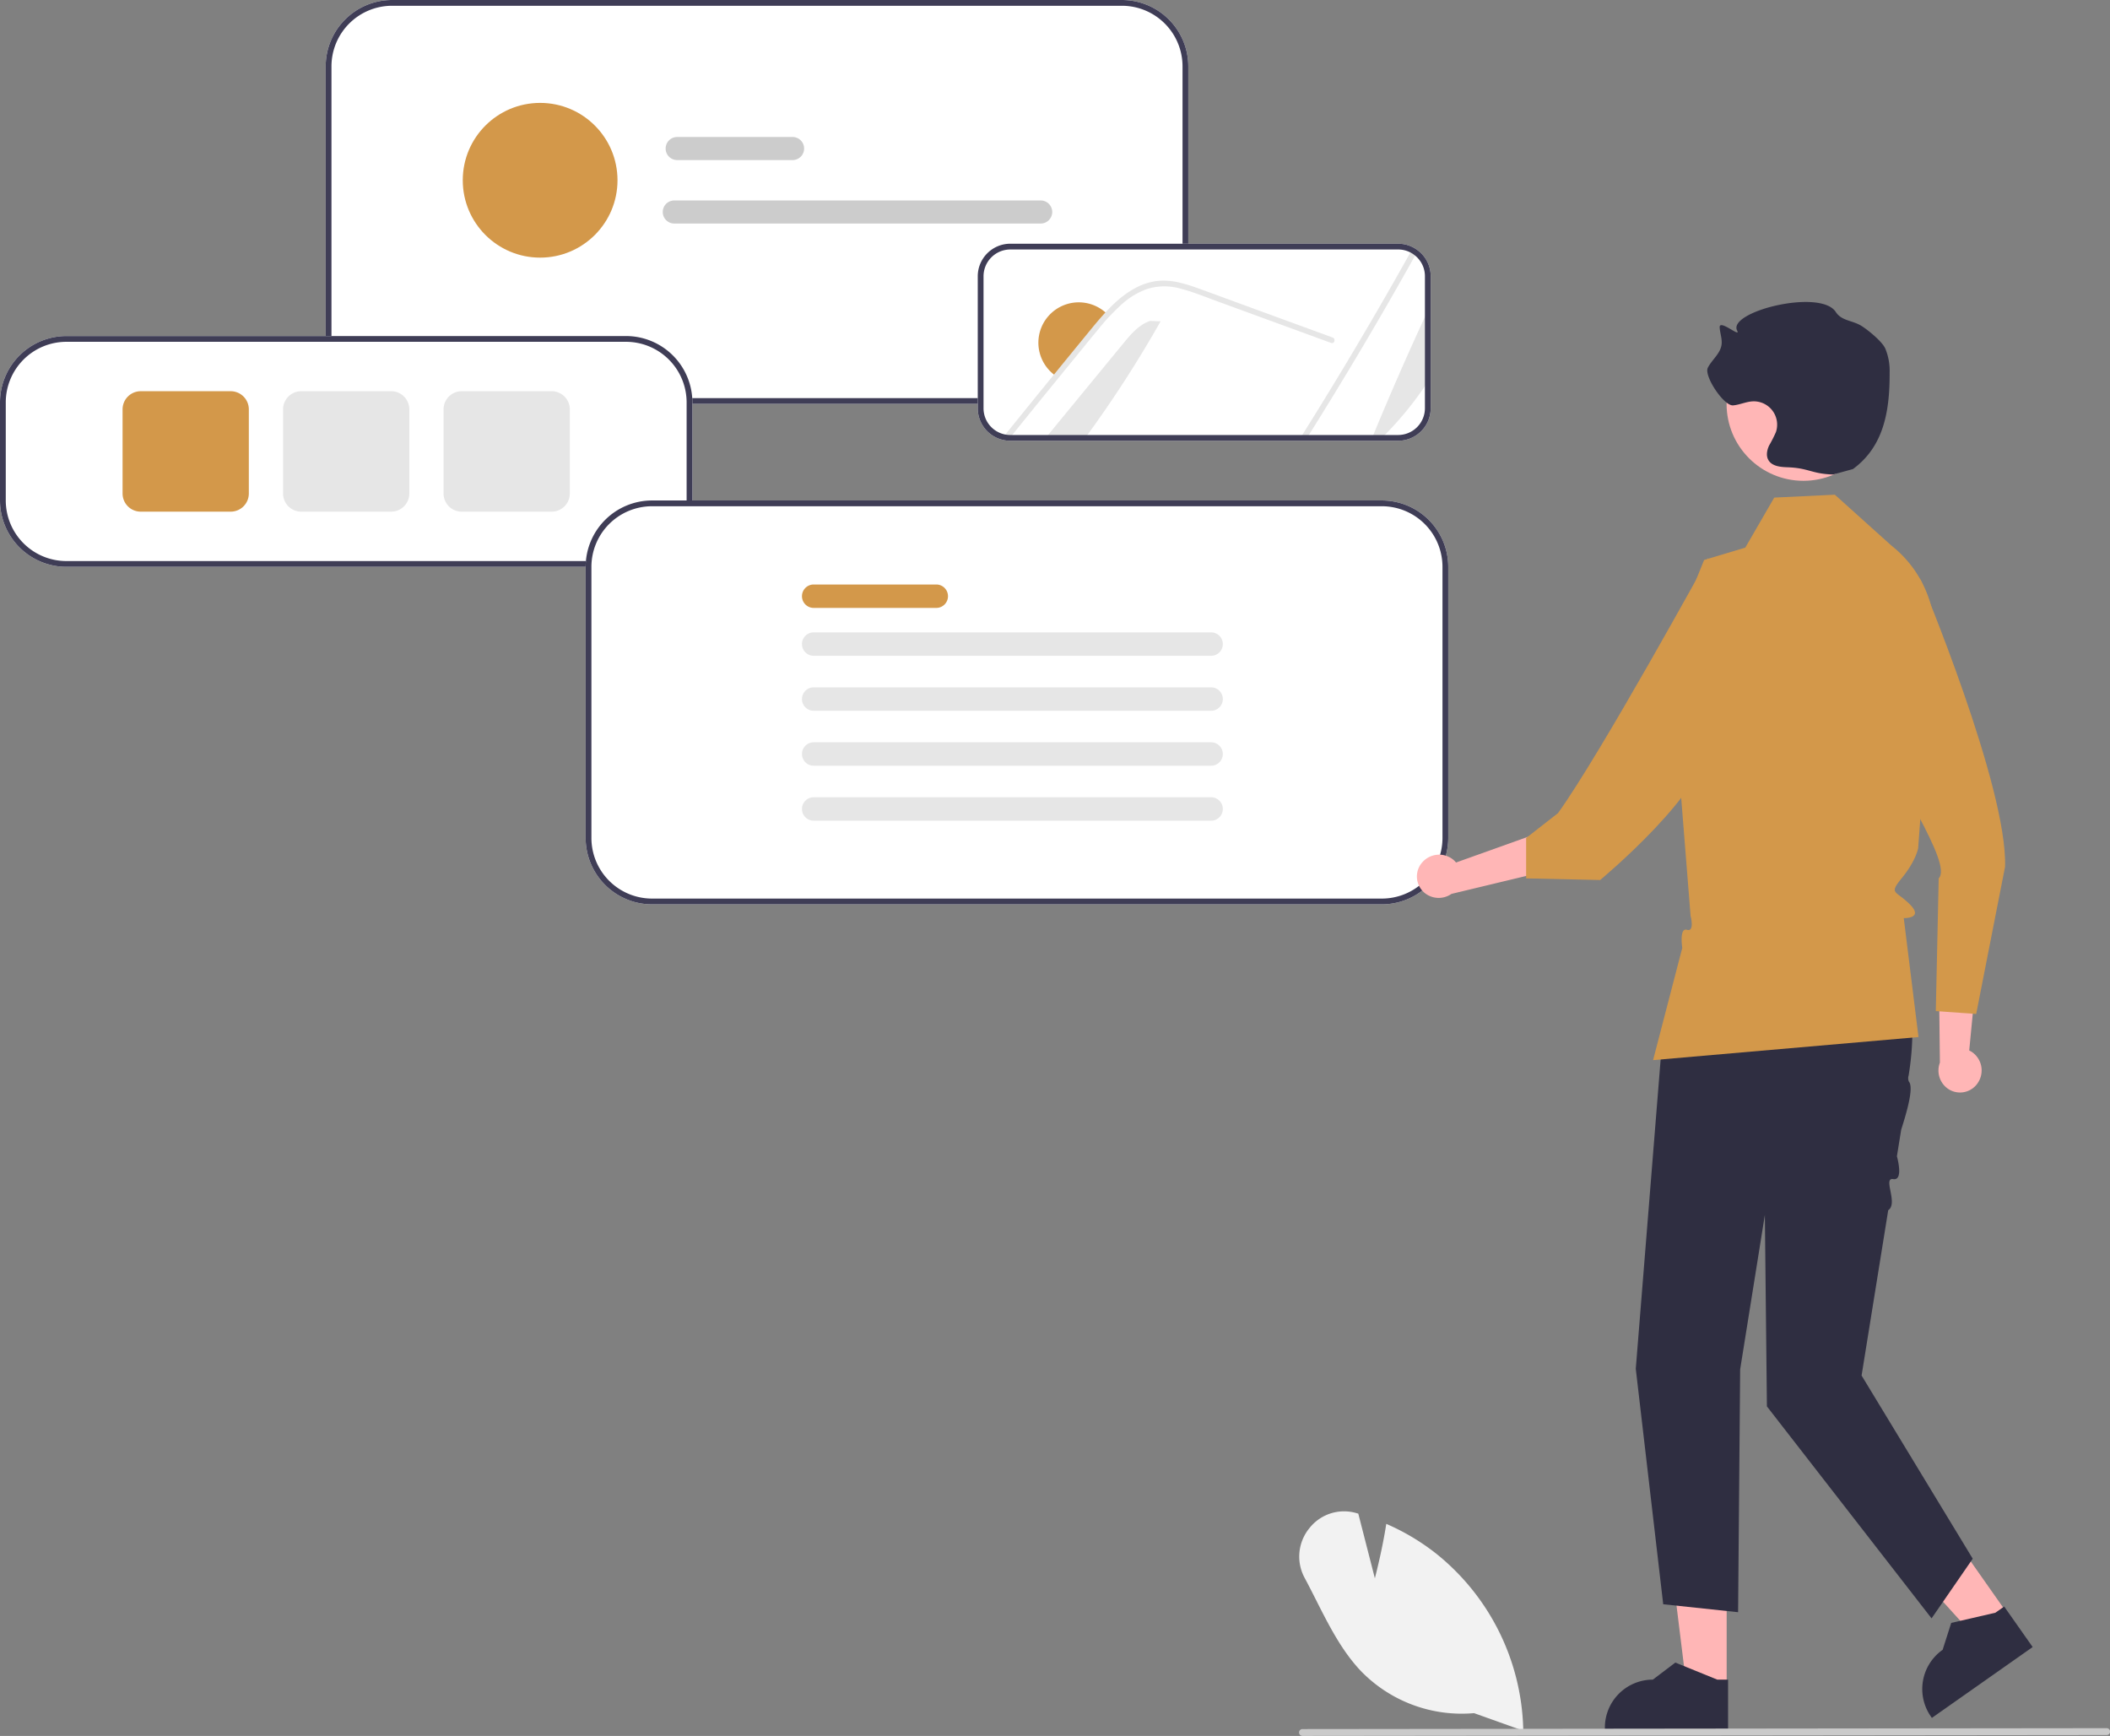 <svg xmlns="http://www.w3.org/2000/svg" data-name="Layer 1" width="731.38" height="601.755" viewBox="0 0 731.38 601.755" xmlns:xlink="http://www.w3.org/1999/xlink"><rect x="0" y="0" width="731.38" height="601.755" fill="#808080" stroke="none"/><path d="M623.204,289.123h-253a23.026,23.026,0,0,1-23-23v-94a23.026,23.026,0,0,1,23-23h253a23.026,23.026,0,0,1,23,23v94A23.026,23.026,0,0,1,623.204,289.123Z" transform="translate(-234.31 -149.123)" fill="#fff"/><path d="M623.204,289.123h-253a23.026,23.026,0,0,1-23-23v-94a23.026,23.026,0,0,1,23-23h253a23.026,23.026,0,0,1,23,23v94A23.026,23.026,0,0,1,623.204,289.123Zm-253-138a21.024,21.024,0,0,0-21,21v94a21.024,21.024,0,0,0,21,21h253a21.024,21.024,0,0,0,21-21v-94a21.024,21.024,0,0,0-21-21Z" transform="translate(-234.31 -149.123)" fill="#3f3d56"/><path d="M718.937,301.915H584.367a11.115,11.115,0,0,1-2.52-.319,11.248,11.248,0,0,1-8.621-10.971V244.885a11.298,11.298,0,0,1,11.29-11.28H718.937a11.144,11.144,0,0,1,5.203,1.273,10.812,10.812,0,0,1,1.804,1.177,11.165,11.165,0,0,1,4.283,8.829v45.74A11.303,11.303,0,0,1,718.937,301.915Z" transform="translate(-234.31 -149.123)" fill="#fff"/><path d="M709.917,300.915q9.165-22.275,19.31-44.11v24.68a119.899,119.899,0,0,1-15.92,19.43Z" transform="translate(-234.31 -149.123)" fill="#e6e6e6"/><path d="M725.317,236.835q-18.135,32.535-37.95,64.08h-2.3q20.145-32.04,38.61-65.15A9.829,9.829,0,0,1,725.317,236.835Z" transform="translate(-234.31 -149.123)" fill="#e6e6e6"/><path d="M636.597,260.515a407.714,407.714,0,0,1-26.11,40.4h-13.71q13.47-16.41,26.96-32.82c2.58-3.15,5.38-6.45,9.25-7.73Z" transform="translate(-234.31 -149.123)" fill="#e6e6e6"/><path d="M618.377,258.275c-1.43,1.49-2.8,3.04-4.09,4.65-2.84,3.42-5.64,6.87-8.45,10.31-1.75,2.14-3.5,4.28-5.23,6.42a12.77,12.77,0,0,1-1.56-1.18,13.993,13.993,0,0,1,17.88-21.52A12.898,12.898,0,0,1,618.377,258.275Z" transform="translate(-234.31 -149.123)" fill="#d3984a"/><path d="M695.707,267.995l-26.28-9.61-13.05-4.77c-4.25-1.55-8.49-3.32-12.88-4.44a20.306,20.306,0,0,0-11.66.15,26.808,26.808,0,0,0-9.09,5.64q-1.74,1.605-3.37,3.31c-1.43,1.49-2.8,3.04-4.09,4.65-2.84,3.42-5.64,6.87-8.45,10.31-1.75,2.14-3.5,4.28-5.23,6.42q-8.67,10.605-17.24,21.26a10.022,10.022,0,0,1-2.28-.29q8.94-11.1,17.96-22.15c.69-.86,1.4-1.73,2.1-2.59q4.395-5.385,8.8-10.76c2.27-2.77,4.52-5.56,6.98-8.17.22-.24.44-.47.67-.71,4.99-5.16,11.22-9.72,18.68-9.84,4.39-.07,8.63,1.32,12.71,2.79,4.39,1.59,8.77,3.21,13.16,4.82l26.46,9.68,6.62,2.42C697.397,266.535,696.897,268.435,695.707,267.995Z" transform="translate(-234.31 -149.123)" fill="#e6e6e6"/><path d="M718.937,301.915H584.367a11.115,11.115,0,0,1-2.52-.319,11.248,11.248,0,0,1-8.621-10.971V244.885a11.298,11.298,0,0,1,11.29-11.28H718.937a11.144,11.144,0,0,1,5.203,1.273,10.812,10.812,0,0,1,1.804,1.177,11.165,11.165,0,0,1,4.283,8.829v45.74A11.303,11.303,0,0,1,718.937,301.915ZM584.517,235.605a9.296,9.296,0,0,0-9.29,9.28v45.74a9.257,9.257,0,0,0,7.095,9.028,9.133,9.133,0,0,0,2.058.262H718.937a9.301,9.301,0,0,0,9.29-9.29V244.885a9.185,9.185,0,0,0-3.528-7.264,8.86,8.86,0,0,0-1.481-.968,9.169,9.169,0,0,0-4.281-1.048Z" transform="translate(-234.31 -149.123)" fill="#3f3d56"/><path d="M451.31,345.611h-194a23.026,23.026,0,0,1-23-23v-34a23.026,23.026,0,0,1,23-23h194a23.026,23.026,0,0,1,23,23v34A23.026,23.026,0,0,1,451.31,345.611Z" transform="translate(-234.31 -149.123)" fill="#fff"/><path d="M451.31,345.611h-194a23.026,23.026,0,0,1-23-23v-34a23.026,23.026,0,0,1,23-23h194a23.026,23.026,0,0,1,23,23v34A23.026,23.026,0,0,1,451.31,345.611Zm-194-78a21.024,21.024,0,0,0-21,21v34a21.024,21.024,0,0,0,21,21h194a21.024,21.024,0,0,0,21-21v-34a21.024,21.024,0,0,0-21-21Z" transform="translate(-234.31 -149.123)" fill="#3f3d56"/><path d="M314.273,326.487h-31.188a6.295,6.295,0,0,1-6.288-6.288V291.023a6.295,6.295,0,0,1,6.288-6.288h31.188a6.295,6.295,0,0,1,6.288,6.288v29.176A6.295,6.295,0,0,1,314.273,326.487Z" transform="translate(-234.31 -149.123)" fill="#d3984a"/><path d="M369.904,326.487H338.716a6.295,6.295,0,0,1-6.288-6.288V291.023a6.295,6.295,0,0,1,6.288-6.288H369.904a6.295,6.295,0,0,1,6.288,6.288v29.176A6.295,6.295,0,0,1,369.904,326.487Z" transform="translate(-234.31 -149.123)" fill="#e6e6e6"/><path d="M425.535,326.487H394.347a6.295,6.295,0,0,1-6.288-6.288V291.023a6.295,6.295,0,0,1,6.288-6.288h31.188a6.295,6.295,0,0,1,6.288,6.288v29.176A6.295,6.295,0,0,1,425.535,326.487Z" transform="translate(-234.31 -149.123)" fill="#e6e6e6"/><path d="M509.038,204.611h-40a4,4,0,0,1,0-8h40a4,4,0,0,1,0,8Z" transform="translate(-234.31 -149.123)" fill="#ccc"/><path d="M595.038,226.611h-127a4,4,0,0,1,0-8h127a4,4,0,0,1,0,8Z" transform="translate(-234.31 -149.123)" fill="#ccc"/><circle cx="187.224" cy="62.488" r="26.819" fill="#d3984a"/><path d="M713.31,462.611h-253a23.026,23.026,0,0,1-23-23v-94a23.026,23.026,0,0,1,23-23h253a23.026,23.026,0,0,1,23,23v94A23.026,23.026,0,0,1,713.31,462.611Z" transform="translate(-234.31 -149.123)" fill="#fff"/><path d="M713.31,462.611h-253a23.026,23.026,0,0,1-23-23v-94a23.026,23.026,0,0,1,23-23h253a23.026,23.026,0,0,1,23,23v94A23.026,23.026,0,0,1,713.31,462.611Zm-253-138a21.024,21.024,0,0,0-21,21v94a21.024,21.024,0,0,0,21,21h253a21.024,21.024,0,0,0,21-21v-94a21.024,21.024,0,0,0-21-21Z" transform="translate(-234.31 -149.123)" fill="#3f3d56"/><path d="M558.848,359.854H516.352a4.058,4.058,0,1,1,0-8.117h42.497a4.058,4.058,0,0,1,0,8.117Z" transform="translate(-234.31 -149.123)" fill="#d3984a"/><path d="M654.112,376.453H516.352a4.058,4.058,0,1,1,0-8.117H654.112a4.058,4.058,0,0,1,0,8.117Z" transform="translate(-234.31 -149.123)" fill="#e6e6e6"/><path d="M654.112,395.505H516.352a4.058,4.058,0,1,1,0-8.117H654.112a4.058,4.058,0,0,1,0,8.117Z" transform="translate(-234.31 -149.123)" fill="#e6e6e6"/><path d="M654.112,414.558H516.352a4.058,4.058,0,1,1,0-8.117H654.112a4.058,4.058,0,0,1,0,8.117Z" transform="translate(-234.31 -149.123)" fill="#e6e6e6"/><path d="M654.112,433.611H516.352a4.058,4.058,0,1,1,0-8.117H654.112a4.058,4.058,0,0,1,0,8.117Z" transform="translate(-234.31 -149.123)" fill="#e6e6e6"/><polygon points="598.507 584.918 584.621 584.917 578.014 531.353 598.51 531.354 598.507 584.918" fill="#ffb6b6"/><path d="M833.306,748.527l-42.703-.002V747.985A16.622,16.622,0,0,1,807.224,731.364h.001l7.8-5.918,14.554,5.919,3.728 0Z" transform="translate(-234.31 -149.123)" fill="#2f2e41"/><polygon points="695.84 559.374 684.481 567.36 648.267 527.345 665.033 515.556 695.84 559.374" fill="#ffb6b6"/><path d="M938.883,720.065l-34.933,24.562-.311-.442a16.622,16.622,0,0,1,4.036-23.157l.001-.001,2.977-9.328,15.309-3.53,3.049-2.144Z" transform="translate(-234.31 -149.123)" fill="#2f2e41"/><path d="M888.145,467.564l1.154,2.465c7.584,16.203,9.524,34.316,6.576,51.962a2.944,2.944,0,0,0,.118,2.094c1.828,2.144-1.04,11.459-2.684,16.66l-1.482,9.197s2.457,8.542-1.275,7.914,1.825,8.484-1.734,10.766l-9.234,57.322,38.525,63.495L903.84,710.128,846.766,636.645l-.713-66.348-8.561,53.507-.713,84.184-25.958-2.759-9.51-81.618,9.072-112.874,14.268-48.94Z" transform="translate(-234.31 -149.123)" fill="#2f2e41"/><path d="M727.383,447.968a7.744,7.744,0,0,1,10.776-.74,7.43,7.43,0,0,1,.854.882l25.439-9.099,9.159,11.284-36.196,8.696a7.723,7.723,0,0,1-9.418-.447,7.391,7.391,0,0,1-.749-10.425Q727.315,448.043,727.383,447.968Z" transform="translate(-234.31 -149.123)" fill="#ffb6b6"/><path d="M870.31,320.611l-21,1L839.268,338.959l-14.268,4.281L812.871,373.204l7.439,93.407s1.491,5.65-1.254,4.825-1.626,6.256-1.626,6.256l-10.119,38.92,92-8-5.108-41.235s7.102.229,2.108-4.765-7.423-3.403-2.625-9.307,5.511-10.185,5.511-10.185l2.14-29.25,3.528-41.165a39.555,39.555,0,0,0-14.943-34.458l0,0Z" transform="translate(-234.31 -149.123)" fill="#d3984a"/><path d="M919.873,524.513a7.744,7.744,0,0,0-1.918-10.63,7.43,7.43,0,0,0-1.065-.612l2.6-26.892-13.181-6.121.421,37.224a7.723,7.723,0,0,0,2.737,9.022,7.391,7.391,0,0,0,10.292-1.823Q919.817,524.598,919.873,524.513Z" transform="translate(-234.31 -149.123)" fill="#ffb6b6"/><path d="M899.983,349.91s30.241,72.038,29.327,99.701l-10,51-14-1,1-46c5.108-5.223-16.271-34.719-23.318-55.478Z" transform="translate(-234.31 -149.123)" fill="#d3984a"/><path d="M826.426,342.526s-37.542,68.359-52.08,88.465l-11.036,8.62v14l25.661.566s38.168-31.747,36.741-47.443S826.426,342.526,826.426,342.526Z" transform="translate(-234.31 -149.123)" fill="#d3984a"/><circle cx="625.11" cy="140.039" r="26.632" fill="#ffb6b6"/><path d="M869.71,313.611c-7.642-.251-8.337-2.269-15.979-2.52-2.433-.08-5.305-.413-6.481-2.545-.838-1.518-.452-3.43.285-4.999a45.658,45.658,0,0,0,2.354-4.631,8.089,8.089,0,0,0-8.015-10.664c-2.326.101-4.51,1.194-6.829,1.394-3.181.274-10.214-10.228-8.75-13.064,1.425-2.761,4.294-4.845,4.745-7.919.295-2.011-.535-4.009-.649-6.038-.168-3.009,7.459,3.776,6.062,1.105-3.427-6.551,28.863-14.671,34.179-6.466,1.987,3.067,5.528,2.857,8.683,4.699,2.068,1.207,7.291,5.371,8.479,7.967a20.208,20.208,0,0,1,1.512,8.361c.048,13.314-1.981,25.561-12.72,33.431" transform="translate(-234.31 -149.123)" fill="#2f2e41"/><path d="M745.252,742.98a48.675,48.675,0,0,1-39.259-14.645c-6.591-6.949-11.113-15.892-15.487-24.542-1.273-2.517-2.589-5.12-3.928-7.614a15.534,15.534,0,0,1,1.612-17.332,15.272,15.272,0,0,1,16.303-5.209l.638.184,5.744,22.414c.857-3.343,2.696-10.876,3.858-18.256l.098-.618.572.255a78.132,78.132,0,0,1,16.786,10.115,80.529,80.529,0,0,1,30.112,60.643l.015.697Z" transform="translate(-234.31 -149.123)" fill="#f2f2f2"/><path d="M964.5,750.57l-278.75.307a1.191,1.191,0,0,1,0-2.381l278.75-.307a1.191,1.191,0,1,1,0,2.381Z" transform="translate(-234.31 -149.123)" fill="#cacaca"/></svg>
